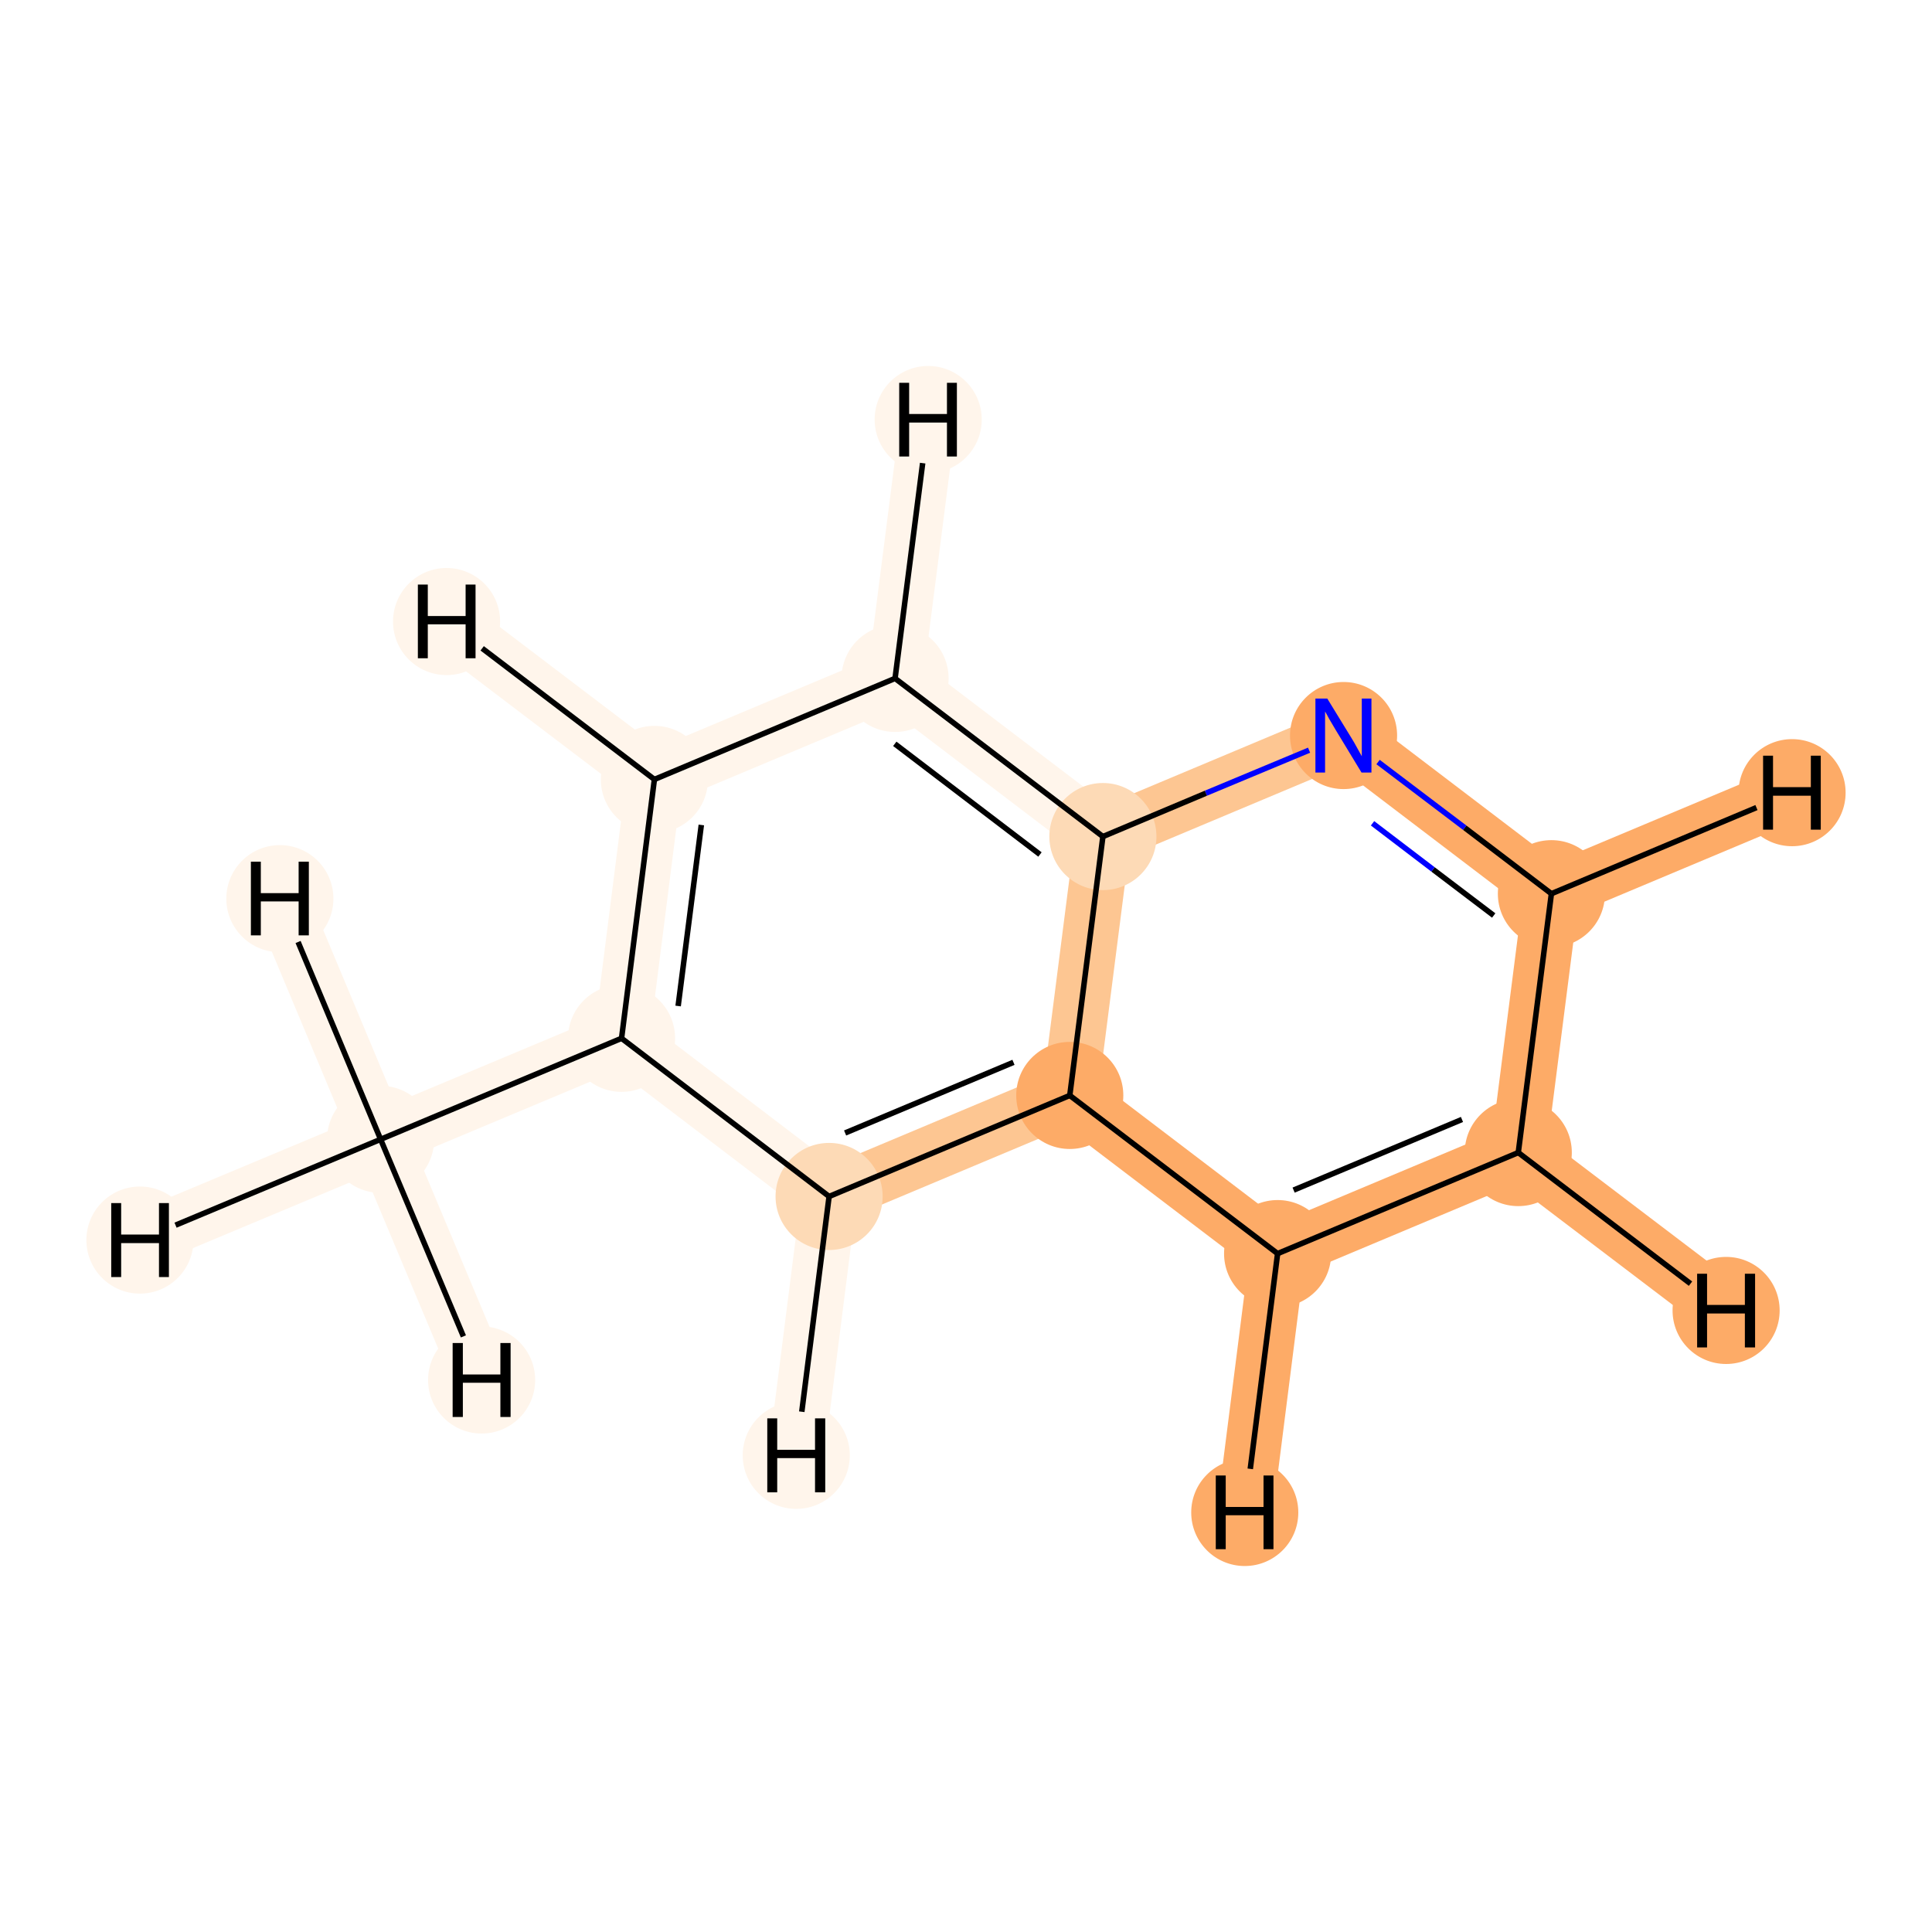 <?xml version='1.0' encoding='iso-8859-1'?>
<svg version='1.1' baseProfile='full'
              xmlns='http://www.w3.org/2000/svg'
                      xmlns:rdkit='http://www.rdkit.org/xml'
                      xmlns:xlink='http://www.w3.org/1999/xlink'
                  xml:space='preserve'
width='700px' height='700px' viewBox='0 0 700 700'>
<!-- END OF HEADER -->
<rect style='opacity:1.0;fill:#FFFFFF;stroke:none' width='700.0' height='700.0' x='0.0' y='0.0'> </rect>
<path d='M 137.9,412.8 L 225.2,376.2' style='fill:none;fill-rule:evenodd;stroke:#FFF5EB;stroke-width:20.2px;stroke-linecap:butt;stroke-linejoin:miter;stroke-opacity:1' />
<path d='M 137.9,412.8 L 50.7,449.3' style='fill:none;fill-rule:evenodd;stroke:#FFF5EB;stroke-width:20.2px;stroke-linecap:butt;stroke-linejoin:miter;stroke-opacity:1' />
<path d='M 137.9,412.8 L 101.4,325.6' style='fill:none;fill-rule:evenodd;stroke:#FFF5EB;stroke-width:20.2px;stroke-linecap:butt;stroke-linejoin:miter;stroke-opacity:1' />
<path d='M 137.9,412.8 L 174.5,500.0' style='fill:none;fill-rule:evenodd;stroke:#FFF5EB;stroke-width:20.2px;stroke-linecap:butt;stroke-linejoin:miter;stroke-opacity:1' />
<path d='M 225.2,376.2 L 237.1,282.4' style='fill:none;fill-rule:evenodd;stroke:#FFF5EB;stroke-width:20.2px;stroke-linecap:butt;stroke-linejoin:miter;stroke-opacity:1' />
<path d='M 225.2,376.2 L 300.4,433.5' style='fill:none;fill-rule:evenodd;stroke:#FFF5EB;stroke-width:20.2px;stroke-linecap:butt;stroke-linejoin:miter;stroke-opacity:1' />
<path d='M 237.1,282.4 L 324.3,245.8' style='fill:none;fill-rule:evenodd;stroke:#FFF5EB;stroke-width:20.2px;stroke-linecap:butt;stroke-linejoin:miter;stroke-opacity:1' />
<path d='M 237.1,282.4 L 161.8,225.2' style='fill:none;fill-rule:evenodd;stroke:#FFF5EB;stroke-width:20.2px;stroke-linecap:butt;stroke-linejoin:miter;stroke-opacity:1' />
<path d='M 324.3,245.8 L 399.6,303.1' style='fill:none;fill-rule:evenodd;stroke:#FFF5EB;stroke-width:20.2px;stroke-linecap:butt;stroke-linejoin:miter;stroke-opacity:1' />
<path d='M 324.3,245.8 L 336.3,152.0' style='fill:none;fill-rule:evenodd;stroke:#FFF5EB;stroke-width:20.2px;stroke-linecap:butt;stroke-linejoin:miter;stroke-opacity:1' />
<path d='M 399.6,303.1 L 387.6,396.9' style='fill:none;fill-rule:evenodd;stroke:#FDC692;stroke-width:20.2px;stroke-linecap:butt;stroke-linejoin:miter;stroke-opacity:1' />
<path d='M 399.6,303.1 L 486.8,266.5' style='fill:none;fill-rule:evenodd;stroke:#FDC692;stroke-width:20.2px;stroke-linecap:butt;stroke-linejoin:miter;stroke-opacity:1' />
<path d='M 387.6,396.9 L 300.4,433.5' style='fill:none;fill-rule:evenodd;stroke:#FDC692;stroke-width:20.2px;stroke-linecap:butt;stroke-linejoin:miter;stroke-opacity:1' />
<path d='M 387.6,396.9 L 462.9,454.2' style='fill:none;fill-rule:evenodd;stroke:#FDAB67;stroke-width:20.2px;stroke-linecap:butt;stroke-linejoin:miter;stroke-opacity:1' />
<path d='M 300.4,433.5 L 288.5,527.3' style='fill:none;fill-rule:evenodd;stroke:#FFF5EB;stroke-width:20.2px;stroke-linecap:butt;stroke-linejoin:miter;stroke-opacity:1' />
<path d='M 462.9,454.2 L 550.1,417.6' style='fill:none;fill-rule:evenodd;stroke:#FDAB67;stroke-width:20.2px;stroke-linecap:butt;stroke-linejoin:miter;stroke-opacity:1' />
<path d='M 462.9,454.2 L 451.0,548.0' style='fill:none;fill-rule:evenodd;stroke:#FDAB67;stroke-width:20.2px;stroke-linecap:butt;stroke-linejoin:miter;stroke-opacity:1' />
<path d='M 550.1,417.6 L 562.1,323.8' style='fill:none;fill-rule:evenodd;stroke:#FDAB67;stroke-width:20.2px;stroke-linecap:butt;stroke-linejoin:miter;stroke-opacity:1' />
<path d='M 550.1,417.6 L 625.4,474.8' style='fill:none;fill-rule:evenodd;stroke:#FDAB67;stroke-width:20.2px;stroke-linecap:butt;stroke-linejoin:miter;stroke-opacity:1' />
<path d='M 562.1,323.8 L 486.8,266.5' style='fill:none;fill-rule:evenodd;stroke:#FDAB67;stroke-width:20.2px;stroke-linecap:butt;stroke-linejoin:miter;stroke-opacity:1' />
<path d='M 562.1,323.8 L 649.3,287.2' style='fill:none;fill-rule:evenodd;stroke:#FDAB67;stroke-width:20.2px;stroke-linecap:butt;stroke-linejoin:miter;stroke-opacity:1' />
<ellipse cx='137.9' cy='412.8' rx='18.9' ry='18.9'  style='fill:#FFF5EB;fill-rule:evenodd;stroke:#FFF5EB;stroke-width:1.0px;stroke-linecap:butt;stroke-linejoin:miter;stroke-opacity:1' />
<ellipse cx='225.2' cy='376.2' rx='18.9' ry='18.9'  style='fill:#FFF5EB;fill-rule:evenodd;stroke:#FFF5EB;stroke-width:1.0px;stroke-linecap:butt;stroke-linejoin:miter;stroke-opacity:1' />
<ellipse cx='237.1' cy='282.4' rx='18.9' ry='18.9'  style='fill:#FFF5EB;fill-rule:evenodd;stroke:#FFF5EB;stroke-width:1.0px;stroke-linecap:butt;stroke-linejoin:miter;stroke-opacity:1' />
<ellipse cx='324.3' cy='245.8' rx='18.9' ry='18.9'  style='fill:#FFF5EB;fill-rule:evenodd;stroke:#FFF5EB;stroke-width:1.0px;stroke-linecap:butt;stroke-linejoin:miter;stroke-opacity:1' />
<ellipse cx='399.6' cy='303.1' rx='18.9' ry='18.9'  style='fill:#FDDAB6;fill-rule:evenodd;stroke:#FDDAB6;stroke-width:1.0px;stroke-linecap:butt;stroke-linejoin:miter;stroke-opacity:1' />
<ellipse cx='387.6' cy='396.9' rx='18.9' ry='18.9'  style='fill:#FDAB67;fill-rule:evenodd;stroke:#FDAB67;stroke-width:1.0px;stroke-linecap:butt;stroke-linejoin:miter;stroke-opacity:1' />
<ellipse cx='300.4' cy='433.5' rx='18.9' ry='18.9'  style='fill:#FDDAB6;fill-rule:evenodd;stroke:#FDDAB6;stroke-width:1.0px;stroke-linecap:butt;stroke-linejoin:miter;stroke-opacity:1' />
<ellipse cx='462.9' cy='454.2' rx='18.9' ry='18.9'  style='fill:#FDAB67;fill-rule:evenodd;stroke:#FDAB67;stroke-width:1.0px;stroke-linecap:butt;stroke-linejoin:miter;stroke-opacity:1' />
<ellipse cx='550.1' cy='417.6' rx='18.9' ry='18.9'  style='fill:#FDAB67;fill-rule:evenodd;stroke:#FDAB67;stroke-width:1.0px;stroke-linecap:butt;stroke-linejoin:miter;stroke-opacity:1' />
<ellipse cx='562.1' cy='323.8' rx='18.9' ry='18.9'  style='fill:#FDAB67;fill-rule:evenodd;stroke:#FDAB67;stroke-width:1.0px;stroke-linecap:butt;stroke-linejoin:miter;stroke-opacity:1' />
<ellipse cx='486.8' cy='266.5' rx='18.9' ry='18.9'  style='fill:#FDAB67;fill-rule:evenodd;stroke:#FDAB67;stroke-width:1.0px;stroke-linecap:butt;stroke-linejoin:miter;stroke-opacity:1' />
<ellipse cx='50.7' cy='449.3' rx='18.9' ry='18.9'  style='fill:#FFF5EB;fill-rule:evenodd;stroke:#FFF5EB;stroke-width:1.0px;stroke-linecap:butt;stroke-linejoin:miter;stroke-opacity:1' />
<ellipse cx='101.4' cy='325.6' rx='18.9' ry='18.9'  style='fill:#FFF5EB;fill-rule:evenodd;stroke:#FFF5EB;stroke-width:1.0px;stroke-linecap:butt;stroke-linejoin:miter;stroke-opacity:1' />
<ellipse cx='174.5' cy='500.0' rx='18.9' ry='18.9'  style='fill:#FFF5EB;fill-rule:evenodd;stroke:#FFF5EB;stroke-width:1.0px;stroke-linecap:butt;stroke-linejoin:miter;stroke-opacity:1' />
<ellipse cx='161.8' cy='225.2' rx='18.9' ry='18.9'  style='fill:#FFF5EB;fill-rule:evenodd;stroke:#FFF5EB;stroke-width:1.0px;stroke-linecap:butt;stroke-linejoin:miter;stroke-opacity:1' />
<ellipse cx='336.3' cy='152.0' rx='18.9' ry='18.9'  style='fill:#FFF5EB;fill-rule:evenodd;stroke:#FFF5EB;stroke-width:1.0px;stroke-linecap:butt;stroke-linejoin:miter;stroke-opacity:1' />
<ellipse cx='288.5' cy='527.3' rx='18.9' ry='18.9'  style='fill:#FFF5EB;fill-rule:evenodd;stroke:#FFF5EB;stroke-width:1.0px;stroke-linecap:butt;stroke-linejoin:miter;stroke-opacity:1' />
<ellipse cx='451.0' cy='548.0' rx='18.9' ry='18.9'  style='fill:#FDAB67;fill-rule:evenodd;stroke:#FDAB67;stroke-width:1.0px;stroke-linecap:butt;stroke-linejoin:miter;stroke-opacity:1' />
<ellipse cx='625.4' cy='474.8' rx='18.9' ry='18.9'  style='fill:#FDAB67;fill-rule:evenodd;stroke:#FDAB67;stroke-width:1.0px;stroke-linecap:butt;stroke-linejoin:miter;stroke-opacity:1' />
<ellipse cx='649.3' cy='287.2' rx='18.9' ry='18.9'  style='fill:#FDAB67;fill-rule:evenodd;stroke:#FDAB67;stroke-width:1.0px;stroke-linecap:butt;stroke-linejoin:miter;stroke-opacity:1' />
<path class='bond-0 atom-0 atom-1' d='M 137.9,412.8 L 225.2,376.2' style='fill:none;fill-rule:evenodd;stroke:#000000;stroke-width:2.0px;stroke-linecap:butt;stroke-linejoin:miter;stroke-opacity:1' />
<path class='bond-12 atom-0 atom-11' d='M 137.9,412.8 L 63.6,443.9' style='fill:none;fill-rule:evenodd;stroke:#000000;stroke-width:2.0px;stroke-linecap:butt;stroke-linejoin:miter;stroke-opacity:1' />
<path class='bond-13 atom-0 atom-12' d='M 137.9,412.8 L 108.0,341.3' style='fill:none;fill-rule:evenodd;stroke:#000000;stroke-width:2.0px;stroke-linecap:butt;stroke-linejoin:miter;stroke-opacity:1' />
<path class='bond-14 atom-0 atom-13' d='M 137.9,412.8 L 167.9,484.2' style='fill:none;fill-rule:evenodd;stroke:#000000;stroke-width:2.0px;stroke-linecap:butt;stroke-linejoin:miter;stroke-opacity:1' />
<path class='bond-1 atom-1 atom-2' d='M 225.2,376.2 L 237.1,282.4' style='fill:none;fill-rule:evenodd;stroke:#000000;stroke-width:2.0px;stroke-linecap:butt;stroke-linejoin:miter;stroke-opacity:1' />
<path class='bond-1 atom-1 atom-2' d='M 245.7,364.5 L 254.1,298.9' style='fill:none;fill-rule:evenodd;stroke:#000000;stroke-width:2.0px;stroke-linecap:butt;stroke-linejoin:miter;stroke-opacity:1' />
<path class='bond-10 atom-6 atom-1' d='M 300.4,433.5 L 225.2,376.2' style='fill:none;fill-rule:evenodd;stroke:#000000;stroke-width:2.0px;stroke-linecap:butt;stroke-linejoin:miter;stroke-opacity:1' />
<path class='bond-2 atom-2 atom-3' d='M 237.1,282.4 L 324.3,245.8' style='fill:none;fill-rule:evenodd;stroke:#000000;stroke-width:2.0px;stroke-linecap:butt;stroke-linejoin:miter;stroke-opacity:1' />
<path class='bond-15 atom-2 atom-14' d='M 237.1,282.4 L 174.7,234.9' style='fill:none;fill-rule:evenodd;stroke:#000000;stroke-width:2.0px;stroke-linecap:butt;stroke-linejoin:miter;stroke-opacity:1' />
<path class='bond-3 atom-3 atom-4' d='M 324.3,245.8 L 399.6,303.1' style='fill:none;fill-rule:evenodd;stroke:#000000;stroke-width:2.0px;stroke-linecap:butt;stroke-linejoin:miter;stroke-opacity:1' />
<path class='bond-3 atom-3 atom-4' d='M 324.2,269.5 L 376.8,309.6' style='fill:none;fill-rule:evenodd;stroke:#000000;stroke-width:2.0px;stroke-linecap:butt;stroke-linejoin:miter;stroke-opacity:1' />
<path class='bond-16 atom-3 atom-15' d='M 324.3,245.8 L 334.3,167.8' style='fill:none;fill-rule:evenodd;stroke:#000000;stroke-width:2.0px;stroke-linecap:butt;stroke-linejoin:miter;stroke-opacity:1' />
<path class='bond-4 atom-4 atom-5' d='M 399.6,303.1 L 387.6,396.9' style='fill:none;fill-rule:evenodd;stroke:#000000;stroke-width:2.0px;stroke-linecap:butt;stroke-linejoin:miter;stroke-opacity:1' />
<path class='bond-11 atom-10 atom-4' d='M 474.3,271.8 L 436.9,287.4' style='fill:none;fill-rule:evenodd;stroke:#0000FF;stroke-width:2.0px;stroke-linecap:butt;stroke-linejoin:miter;stroke-opacity:1' />
<path class='bond-11 atom-10 atom-4' d='M 436.9,287.4 L 399.6,303.1' style='fill:none;fill-rule:evenodd;stroke:#000000;stroke-width:2.0px;stroke-linecap:butt;stroke-linejoin:miter;stroke-opacity:1' />
<path class='bond-5 atom-5 atom-6' d='M 387.6,396.9 L 300.4,433.5' style='fill:none;fill-rule:evenodd;stroke:#000000;stroke-width:2.0px;stroke-linecap:butt;stroke-linejoin:miter;stroke-opacity:1' />
<path class='bond-5 atom-5 atom-6' d='M 367.2,384.9 L 306.2,410.5' style='fill:none;fill-rule:evenodd;stroke:#000000;stroke-width:2.0px;stroke-linecap:butt;stroke-linejoin:miter;stroke-opacity:1' />
<path class='bond-6 atom-5 atom-7' d='M 387.6,396.9 L 462.9,454.2' style='fill:none;fill-rule:evenodd;stroke:#000000;stroke-width:2.0px;stroke-linecap:butt;stroke-linejoin:miter;stroke-opacity:1' />
<path class='bond-17 atom-6 atom-16' d='M 300.4,433.5 L 290.5,511.5' style='fill:none;fill-rule:evenodd;stroke:#000000;stroke-width:2.0px;stroke-linecap:butt;stroke-linejoin:miter;stroke-opacity:1' />
<path class='bond-7 atom-7 atom-8' d='M 462.9,454.2 L 550.1,417.6' style='fill:none;fill-rule:evenodd;stroke:#000000;stroke-width:2.0px;stroke-linecap:butt;stroke-linejoin:miter;stroke-opacity:1' />
<path class='bond-7 atom-7 atom-8' d='M 468.7,431.2 L 529.7,405.6' style='fill:none;fill-rule:evenodd;stroke:#000000;stroke-width:2.0px;stroke-linecap:butt;stroke-linejoin:miter;stroke-opacity:1' />
<path class='bond-18 atom-7 atom-17' d='M 462.9,454.2 L 453.0,532.2' style='fill:none;fill-rule:evenodd;stroke:#000000;stroke-width:2.0px;stroke-linecap:butt;stroke-linejoin:miter;stroke-opacity:1' />
<path class='bond-8 atom-8 atom-9' d='M 550.1,417.6 L 562.1,323.8' style='fill:none;fill-rule:evenodd;stroke:#000000;stroke-width:2.0px;stroke-linecap:butt;stroke-linejoin:miter;stroke-opacity:1' />
<path class='bond-19 atom-8 atom-18' d='M 550.1,417.6 L 612.5,465.1' style='fill:none;fill-rule:evenodd;stroke:#000000;stroke-width:2.0px;stroke-linecap:butt;stroke-linejoin:miter;stroke-opacity:1' />
<path class='bond-9 atom-9 atom-10' d='M 562.1,323.8 L 530.7,299.9' style='fill:none;fill-rule:evenodd;stroke:#000000;stroke-width:2.0px;stroke-linecap:butt;stroke-linejoin:miter;stroke-opacity:1' />
<path class='bond-9 atom-9 atom-10' d='M 530.7,299.9 L 499.3,276.1' style='fill:none;fill-rule:evenodd;stroke:#0000FF;stroke-width:2.0px;stroke-linecap:butt;stroke-linejoin:miter;stroke-opacity:1' />
<path class='bond-9 atom-9 atom-10' d='M 541.2,331.7 L 519.2,315.0' style='fill:none;fill-rule:evenodd;stroke:#000000;stroke-width:2.0px;stroke-linecap:butt;stroke-linejoin:miter;stroke-opacity:1' />
<path class='bond-9 atom-9 atom-10' d='M 519.2,315.0 L 497.3,298.3' style='fill:none;fill-rule:evenodd;stroke:#0000FF;stroke-width:2.0px;stroke-linecap:butt;stroke-linejoin:miter;stroke-opacity:1' />
<path class='bond-20 atom-9 atom-19' d='M 562.1,323.8 L 636.4,292.6' style='fill:none;fill-rule:evenodd;stroke:#000000;stroke-width:2.0px;stroke-linecap:butt;stroke-linejoin:miter;stroke-opacity:1' />
<path  class='atom-10' d='M 480.9 253.1
L 489.6 267.3
Q 490.5 268.7, 491.9 271.3
Q 493.3 273.8, 493.4 274.0
L 493.4 253.1
L 496.9 253.1
L 496.9 279.9
L 493.3 279.9
L 483.9 264.4
Q 482.8 262.6, 481.6 260.5
Q 480.5 258.4, 480.1 257.8
L 480.1 279.9
L 476.6 279.9
L 476.6 253.1
L 480.9 253.1
' fill='#0000FF'/>
<path  class='atom-11' d='M 40.3 435.9
L 43.9 435.9
L 43.9 447.3
L 57.6 447.3
L 57.6 435.9
L 61.2 435.9
L 61.2 462.7
L 57.6 462.7
L 57.6 450.4
L 43.9 450.4
L 43.9 462.7
L 40.3 462.7
L 40.3 435.9
' fill='#000000'/>
<path  class='atom-12' d='M 90.9 312.2
L 94.5 312.2
L 94.5 323.6
L 108.2 323.6
L 108.2 312.2
L 111.9 312.2
L 111.9 338.9
L 108.2 338.9
L 108.2 326.6
L 94.5 326.6
L 94.5 338.9
L 90.9 338.9
L 90.9 312.2
' fill='#000000'/>
<path  class='atom-13' d='M 164.0 486.6
L 167.7 486.6
L 167.7 498.0
L 181.3 498.0
L 181.3 486.6
L 185.0 486.6
L 185.0 513.4
L 181.3 513.4
L 181.3 501.0
L 167.7 501.0
L 167.7 513.4
L 164.0 513.4
L 164.0 486.6
' fill='#000000'/>
<path  class='atom-14' d='M 151.4 211.8
L 155.0 211.8
L 155.0 223.2
L 168.7 223.2
L 168.7 211.8
L 172.3 211.8
L 172.3 238.5
L 168.7 238.5
L 168.7 226.2
L 155.0 226.2
L 155.0 238.5
L 151.4 238.5
L 151.4 211.8
' fill='#000000'/>
<path  class='atom-15' d='M 325.8 138.7
L 329.4 138.7
L 329.4 150.0
L 343.1 150.0
L 343.1 138.7
L 346.7 138.7
L 346.7 165.4
L 343.1 165.4
L 343.1 153.1
L 329.4 153.1
L 329.4 165.4
L 325.8 165.4
L 325.8 138.7
' fill='#000000'/>
<path  class='atom-16' d='M 278.0 513.9
L 281.6 513.9
L 281.6 525.3
L 295.3 525.3
L 295.3 513.9
L 299.0 513.9
L 299.0 540.7
L 295.3 540.7
L 295.3 528.3
L 281.6 528.3
L 281.6 540.7
L 278.0 540.7
L 278.0 513.9
' fill='#000000'/>
<path  class='atom-17' d='M 440.5 534.6
L 444.1 534.6
L 444.1 546.0
L 457.8 546.0
L 457.8 534.6
L 461.4 534.6
L 461.4 561.3
L 457.8 561.3
L 457.8 549.0
L 444.1 549.0
L 444.1 561.3
L 440.5 561.3
L 440.5 534.6
' fill='#000000'/>
<path  class='atom-18' d='M 614.9 461.5
L 618.5 461.5
L 618.5 472.8
L 632.2 472.8
L 632.2 461.5
L 635.9 461.5
L 635.9 488.2
L 632.2 488.2
L 632.2 475.9
L 618.5 475.9
L 618.5 488.2
L 614.9 488.2
L 614.9 461.5
' fill='#000000'/>
<path  class='atom-19' d='M 638.8 273.8
L 642.4 273.8
L 642.4 285.2
L 656.1 285.2
L 656.1 273.8
L 659.7 273.8
L 659.7 300.6
L 656.1 300.6
L 656.1 288.3
L 642.4 288.3
L 642.4 300.6
L 638.8 300.6
L 638.8 273.8
' fill='#000000'/>
</svg>
